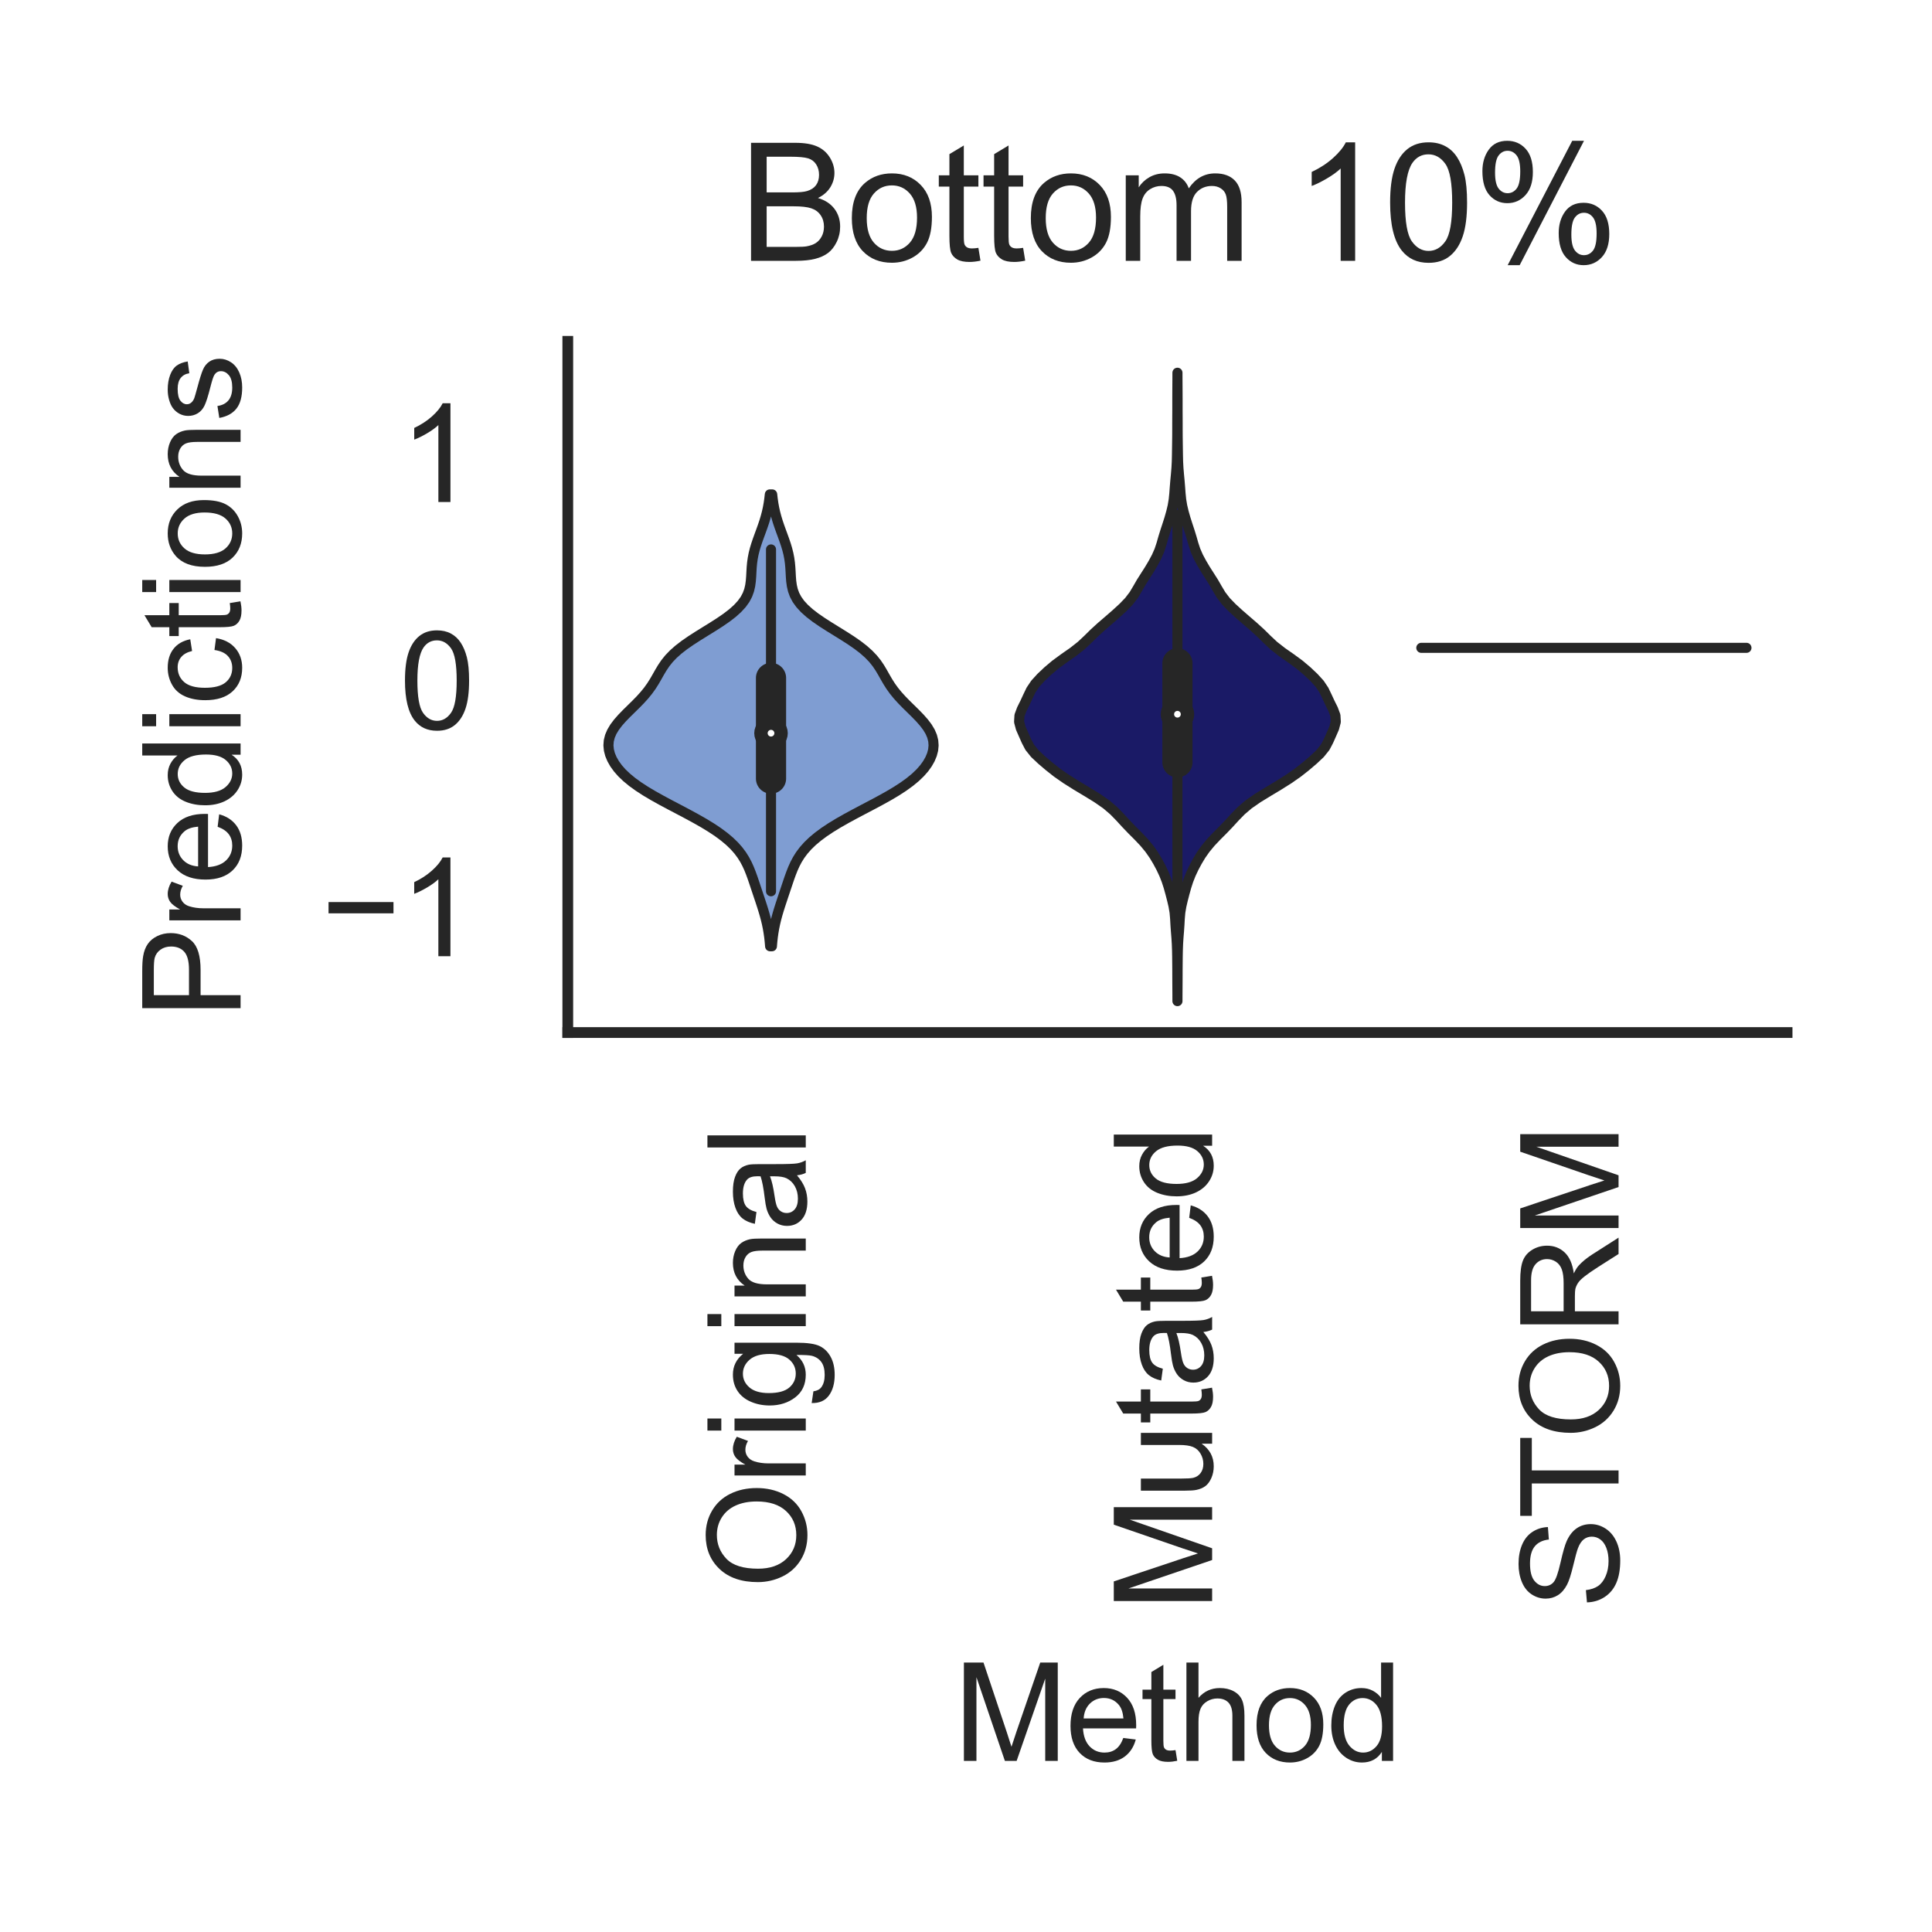 <?xml version="1.0" encoding="utf-8" standalone="no"?>
<!DOCTYPE svg PUBLIC "-//W3C//DTD SVG 1.1//EN"
  "http://www.w3.org/Graphics/SVG/1.1/DTD/svg11.dtd">
<svg height="144pt" version="1.1" viewBox="0 0 144 144" width="144pt" xmlns="http://www.w3.org/2000/svg" xmlns:xlink="http://www.w3.org/1999/xlink">
 <defs>
  <style type="text/css">*{stroke-linecap:butt;stroke-linejoin:round;}</style>
 </defs>
 <g id="figure_1">
  <g id="patch_1">
   <path d="M 0 144 
L 144 144 
L 144 0 
L 0 0 
z
" style="fill:#ffffff;"/>
  </g>
  <g id="axes_1">
   <g id="patch_2">
    <path d="M 42.32 76.96 
L 133.2 76.96 
L 133.2 25.44 
L 42.32 25.44 
z
" style="fill:#ffffff;"/>
   </g>
   <g id="matplotlib.axis_1">
    <g id="xtick_1">
     <g id="text_1">
      <!-- Original -->
      <g style="fill:#262626;" transform="translate(60.057 118.416)rotate(-90)scale(0.1 -0.1)">
       <defs>
        <path d="M 309 2231 
Q 309 3372 921 4017 
Q 1534 4663 2503 4663 
Q 3138 4663 3647 4359 
Q 4156 4056 4423 3514 
Q 4691 2972 4691 2284 
Q 4691 1588 4409 1038 
Q 4128 488 3612 205 
Q 3097 -78 2500 -78 
Q 1853 -78 1343 234 
Q 834 547 571 1087 
Q 309 1628 309 2231 
z
M 934 2222 
Q 934 1394 1379 917 
Q 1825 441 2497 441 
Q 3181 441 3623 922 
Q 4066 1403 4066 2288 
Q 4066 2847 3877 3264 
Q 3688 3681 3323 3911 
Q 2959 4141 2506 4141 
Q 1863 4141 1398 3698 
Q 934 3256 934 2222 
z
" id="ArialMT-4f" transform="scale(0.016)"/>
        <path d="M 416 0 
L 416 3319 
L 922 3319 
L 922 2816 
Q 1116 3169 1280 3281 
Q 1444 3394 1641 3394 
Q 1925 3394 2219 3213 
L 2025 2691 
Q 1819 2813 1613 2813 
Q 1428 2813 1281 2702 
Q 1134 2591 1072 2394 
Q 978 2094 978 1738 
L 978 0 
L 416 0 
z
" id="ArialMT-72" transform="scale(0.016)"/>
        <path d="M 425 3934 
L 425 4581 
L 988 4581 
L 988 3934 
L 425 3934 
z
M 425 0 
L 425 3319 
L 988 3319 
L 988 0 
L 425 0 
z
" id="ArialMT-69" transform="scale(0.016)"/>
        <path d="M 319 -275 
L 866 -356 
Q 900 -609 1056 -725 
Q 1266 -881 1628 -881 
Q 2019 -881 2231 -725 
Q 2444 -569 2519 -288 
Q 2563 -116 2559 434 
Q 2191 0 1641 0 
Q 956 0 581 494 
Q 206 988 206 1678 
Q 206 2153 378 2554 
Q 550 2956 876 3175 
Q 1203 3394 1644 3394 
Q 2231 3394 2613 2919 
L 2613 3319 
L 3131 3319 
L 3131 450 
Q 3131 -325 2973 -648 
Q 2816 -972 2473 -1159 
Q 2131 -1347 1631 -1347 
Q 1038 -1347 672 -1080 
Q 306 -813 319 -275 
z
M 784 1719 
Q 784 1066 1043 766 
Q 1303 466 1694 466 
Q 2081 466 2343 764 
Q 2606 1063 2606 1700 
Q 2606 2309 2336 2618 
Q 2066 2928 1684 2928 
Q 1309 2928 1046 2623 
Q 784 2319 784 1719 
z
" id="ArialMT-67" transform="scale(0.016)"/>
        <path d="M 422 0 
L 422 3319 
L 928 3319 
L 928 2847 
Q 1294 3394 1984 3394 
Q 2284 3394 2536 3286 
Q 2788 3178 2913 3003 
Q 3038 2828 3088 2588 
Q 3119 2431 3119 2041 
L 3119 0 
L 2556 0 
L 2556 2019 
Q 2556 2363 2490 2533 
Q 2425 2703 2258 2804 
Q 2091 2906 1866 2906 
Q 1506 2906 1245 2678 
Q 984 2450 984 1813 
L 984 0 
L 422 0 
z
" id="ArialMT-6e" transform="scale(0.016)"/>
        <path d="M 2588 409 
Q 2275 144 1986 34 
Q 1697 -75 1366 -75 
Q 819 -75 525 192 
Q 231 459 231 875 
Q 231 1119 342 1320 
Q 453 1522 633 1644 
Q 813 1766 1038 1828 
Q 1203 1872 1538 1913 
Q 2219 1994 2541 2106 
Q 2544 2222 2544 2253 
Q 2544 2597 2384 2738 
Q 2169 2928 1744 2928 
Q 1347 2928 1158 2789 
Q 969 2650 878 2297 
L 328 2372 
Q 403 2725 575 2942 
Q 747 3159 1072 3276 
Q 1397 3394 1825 3394 
Q 2250 3394 2515 3294 
Q 2781 3194 2906 3042 
Q 3031 2891 3081 2659 
Q 3109 2516 3109 2141 
L 3109 1391 
Q 3109 606 3145 398 
Q 3181 191 3288 0 
L 2700 0 
Q 2613 175 2588 409 
z
M 2541 1666 
Q 2234 1541 1622 1453 
Q 1275 1403 1131 1340 
Q 988 1278 909 1158 
Q 831 1038 831 891 
Q 831 666 1001 516 
Q 1172 366 1500 366 
Q 1825 366 2078 508 
Q 2331 650 2450 897 
Q 2541 1088 2541 1459 
L 2541 1666 
z
" id="ArialMT-61" transform="scale(0.016)"/>
        <path d="M 409 0 
L 409 4581 
L 972 4581 
L 972 0 
L 409 0 
z
" id="ArialMT-6c" transform="scale(0.016)"/>
       </defs>
       <use xlink:href="#ArialMT-4f"/>
       <use x="77.783" xlink:href="#ArialMT-72"/>
       <use x="111.084" xlink:href="#ArialMT-69"/>
       <use x="133.301" xlink:href="#ArialMT-67"/>
       <use x="188.916" xlink:href="#ArialMT-69"/>
       <use x="211.133" xlink:href="#ArialMT-6e"/>
       <use x="266.748" xlink:href="#ArialMT-61"/>
       <use x="322.363" xlink:href="#ArialMT-6c"/>
      </g>
     </g>
    </g>
    <g id="xtick_2">
     <g id="text_2">
      <!-- Mutated -->
      <g style="fill:#262626;" transform="translate(90.345 120.09)rotate(-90)scale(0.1 -0.1)">
       <defs>
        <path d="M 475 0 
L 475 4581 
L 1388 4581 
L 2472 1338 
Q 2622 884 2691 659 
Q 2769 909 2934 1394 
L 4031 4581 
L 4847 4581 
L 4847 0 
L 4263 0 
L 4263 3834 
L 2931 0 
L 2384 0 
L 1059 3900 
L 1059 0 
L 475 0 
z
" id="ArialMT-4d" transform="scale(0.016)"/>
        <path d="M 2597 0 
L 2597 488 
Q 2209 -75 1544 -75 
Q 1250 -75 995 37 
Q 741 150 617 320 
Q 494 491 444 738 
Q 409 903 409 1263 
L 409 3319 
L 972 3319 
L 972 1478 
Q 972 1038 1006 884 
Q 1059 663 1231 536 
Q 1403 409 1656 409 
Q 1909 409 2131 539 
Q 2353 669 2445 892 
Q 2538 1116 2538 1541 
L 2538 3319 
L 3100 3319 
L 3100 0 
L 2597 0 
z
" id="ArialMT-75" transform="scale(0.016)"/>
        <path d="M 1650 503 
L 1731 6 
Q 1494 -44 1306 -44 
Q 1000 -44 831 53 
Q 663 150 594 308 
Q 525 466 525 972 
L 525 2881 
L 113 2881 
L 113 3319 
L 525 3319 
L 525 4141 
L 1084 4478 
L 1084 3319 
L 1650 3319 
L 1650 2881 
L 1084 2881 
L 1084 941 
Q 1084 700 1114 631 
Q 1144 563 1211 522 
Q 1278 481 1403 481 
Q 1497 481 1650 503 
z
" id="ArialMT-74" transform="scale(0.016)"/>
        <path d="M 2694 1069 
L 3275 997 
Q 3138 488 2766 206 
Q 2394 -75 1816 -75 
Q 1088 -75 661 373 
Q 234 822 234 1631 
Q 234 2469 665 2931 
Q 1097 3394 1784 3394 
Q 2450 3394 2872 2941 
Q 3294 2488 3294 1666 
Q 3294 1616 3291 1516 
L 816 1516 
Q 847 969 1125 678 
Q 1403 388 1819 388 
Q 2128 388 2347 550 
Q 2566 713 2694 1069 
z
M 847 1978 
L 2700 1978 
Q 2663 2397 2488 2606 
Q 2219 2931 1791 2931 
Q 1403 2931 1139 2672 
Q 875 2413 847 1978 
z
" id="ArialMT-65" transform="scale(0.016)"/>
        <path d="M 2575 0 
L 2575 419 
Q 2259 -75 1647 -75 
Q 1250 -75 917 144 
Q 584 363 401 755 
Q 219 1147 219 1656 
Q 219 2153 384 2558 
Q 550 2963 881 3178 
Q 1213 3394 1622 3394 
Q 1922 3394 2156 3267 
Q 2391 3141 2538 2938 
L 2538 4581 
L 3097 4581 
L 3097 0 
L 2575 0 
z
M 797 1656 
Q 797 1019 1065 703 
Q 1334 388 1700 388 
Q 2069 388 2326 689 
Q 2584 991 2584 1609 
Q 2584 2291 2321 2609 
Q 2059 2928 1675 2928 
Q 1300 2928 1048 2622 
Q 797 2316 797 1656 
z
" id="ArialMT-64" transform="scale(0.016)"/>
       </defs>
       <use xlink:href="#ArialMT-4d"/>
       <use x="83.301" xlink:href="#ArialMT-75"/>
       <use x="138.916" xlink:href="#ArialMT-74"/>
       <use x="166.699" xlink:href="#ArialMT-61"/>
       <use x="222.314" xlink:href="#ArialMT-74"/>
       <use x="250.098" xlink:href="#ArialMT-65"/>
       <use x="305.713" xlink:href="#ArialMT-64"/>
      </g>
     </g>
    </g>
    <g id="xtick_3">
     <g id="text_3">
      <!-- STORM -->
      <g style="fill:#262626;" transform="translate(120.638 119.893)rotate(-90)scale(0.1 -0.1)">
       <defs>
        <path d="M 288 1472 
L 859 1522 
Q 900 1178 1048 958 
Q 1197 738 1509 602 
Q 1822 466 2213 466 
Q 2559 466 2825 569 
Q 3091 672 3220 851 
Q 3350 1031 3350 1244 
Q 3350 1459 3225 1620 
Q 3100 1781 2813 1891 
Q 2628 1963 1997 2114 
Q 1366 2266 1113 2400 
Q 784 2572 623 2826 
Q 463 3081 463 3397 
Q 463 3744 659 4045 
Q 856 4347 1234 4503 
Q 1613 4659 2075 4659 
Q 2584 4659 2973 4495 
Q 3363 4331 3572 4012 
Q 3781 3694 3797 3291 
L 3216 3247 
Q 3169 3681 2898 3903 
Q 2628 4125 2100 4125 
Q 1550 4125 1298 3923 
Q 1047 3722 1047 3438 
Q 1047 3191 1225 3031 
Q 1400 2872 2139 2705 
Q 2878 2538 3153 2413 
Q 3553 2228 3743 1945 
Q 3934 1663 3934 1294 
Q 3934 928 3725 604 
Q 3516 281 3123 101 
Q 2731 -78 2241 -78 
Q 1619 -78 1198 103 
Q 778 284 539 648 
Q 300 1013 288 1472 
z
" id="ArialMT-53" transform="scale(0.016)"/>
        <path d="M 1659 0 
L 1659 4041 
L 150 4041 
L 150 4581 
L 3781 4581 
L 3781 4041 
L 2266 4041 
L 2266 0 
L 1659 0 
z
" id="ArialMT-54" transform="scale(0.016)"/>
        <path d="M 503 0 
L 503 4581 
L 2534 4581 
Q 3147 4581 3465 4457 
Q 3784 4334 3975 4021 
Q 4166 3709 4166 3331 
Q 4166 2844 3850 2509 
Q 3534 2175 2875 2084 
Q 3116 1969 3241 1856 
Q 3506 1613 3744 1247 
L 4541 0 
L 3778 0 
L 3172 953 
Q 2906 1366 2734 1584 
Q 2563 1803 2427 1890 
Q 2291 1978 2150 2013 
Q 2047 2034 1813 2034 
L 1109 2034 
L 1109 0 
L 503 0 
z
M 1109 2559 
L 2413 2559 
Q 2828 2559 3062 2645 
Q 3297 2731 3419 2920 
Q 3541 3109 3541 3331 
Q 3541 3656 3305 3865 
Q 3069 4075 2559 4075 
L 1109 4075 
L 1109 2559 
z
" id="ArialMT-52" transform="scale(0.016)"/>
       </defs>
       <use xlink:href="#ArialMT-53"/>
       <use x="66.699" xlink:href="#ArialMT-54"/>
       <use x="126.033" xlink:href="#ArialMT-4f"/>
       <use x="203.816" xlink:href="#ArialMT-52"/>
       <use x="276.033" xlink:href="#ArialMT-4d"/>
      </g>
     </g>
    </g>
    <g id="text_4">
     <!-- Method -->
     <g style="fill:#262626;" transform="translate(71.084 131.248)scale(0.1 -0.1)">
      <defs>
       <path d="M 422 0 
L 422 4581 
L 984 4581 
L 984 2938 
Q 1378 3394 1978 3394 
Q 2347 3394 2619 3248 
Q 2891 3103 3008 2847 
Q 3125 2591 3125 2103 
L 3125 0 
L 2563 0 
L 2563 2103 
Q 2563 2525 2380 2717 
Q 2197 2909 1863 2909 
Q 1613 2909 1392 2779 
Q 1172 2650 1078 2428 
Q 984 2206 984 1816 
L 984 0 
L 422 0 
z
" id="ArialMT-68" transform="scale(0.016)"/>
       <path d="M 213 1659 
Q 213 2581 725 3025 
Q 1153 3394 1769 3394 
Q 2453 3394 2887 2945 
Q 3322 2497 3322 1706 
Q 3322 1066 3130 698 
Q 2938 331 2570 128 
Q 2203 -75 1769 -75 
Q 1072 -75 642 372 
Q 213 819 213 1659 
z
M 791 1659 
Q 791 1022 1069 705 
Q 1347 388 1769 388 
Q 2188 388 2466 706 
Q 2744 1025 2744 1678 
Q 2744 2294 2464 2611 
Q 2184 2928 1769 2928 
Q 1347 2928 1069 2612 
Q 791 2297 791 1659 
z
" id="ArialMT-6f" transform="scale(0.016)"/>
      </defs>
      <use xlink:href="#ArialMT-4d"/>
      <use x="83.301" xlink:href="#ArialMT-65"/>
      <use x="138.916" xlink:href="#ArialMT-74"/>
      <use x="166.699" xlink:href="#ArialMT-68"/>
      <use x="222.314" xlink:href="#ArialMT-6f"/>
      <use x="277.93" xlink:href="#ArialMT-64"/>
     </g>
    </g>
   </g>
   <g id="matplotlib.axis_2">
    <g id="ytick_1">
     <g id="text_5">
      <!-- −1 -->
      <g style="fill:#262626;" transform="translate(23.918 71.27)scale(0.1 -0.1)">
       <defs>
        <path d="M 3381 1997 
L 356 1997 
L 356 2522 
L 3381 2522 
L 3381 1997 
z
" id="ArialMT-2212" transform="scale(0.016)"/>
        <path d="M 2384 0 
L 1822 0 
L 1822 3584 
Q 1619 3391 1289 3197 
Q 959 3003 697 2906 
L 697 3450 
Q 1169 3672 1522 3987 
Q 1875 4303 2022 4600 
L 2384 4600 
L 2384 0 
z
" id="ArialMT-31" transform="scale(0.016)"/>
       </defs>
       <use xlink:href="#ArialMT-2212"/>
       <use x="58.398" xlink:href="#ArialMT-31"/>
      </g>
     </g>
    </g>
    <g id="ytick_2">
     <g id="text_6">
      <!-- 0 -->
      <g style="fill:#262626;" transform="translate(29.759 54.343)scale(0.1 -0.1)">
       <defs>
        <path d="M 266 2259 
Q 266 3072 433 3567 
Q 600 4063 929 4331 
Q 1259 4600 1759 4600 
Q 2128 4600 2406 4451 
Q 2684 4303 2865 4023 
Q 3047 3744 3150 3342 
Q 3253 2941 3253 2259 
Q 3253 1453 3087 958 
Q 2922 463 2592 192 
Q 2263 -78 1759 -78 
Q 1097 -78 719 397 
Q 266 969 266 2259 
z
M 844 2259 
Q 844 1131 1108 757 
Q 1372 384 1759 384 
Q 2147 384 2411 759 
Q 2675 1134 2675 2259 
Q 2675 3391 2411 3762 
Q 2147 4134 1753 4134 
Q 1366 4134 1134 3806 
Q 844 3388 844 2259 
z
" id="ArialMT-30" transform="scale(0.016)"/>
       </defs>
       <use xlink:href="#ArialMT-30"/>
      </g>
     </g>
    </g>
    <g id="ytick_3">
     <g id="text_7">
      <!-- 1 -->
      <g style="fill:#262626;" transform="translate(29.759 37.417)scale(0.1 -0.1)">
       <use xlink:href="#ArialMT-31"/>
      </g>
     </g>
    </g>
    <g id="text_8">
     <!-- Predictions -->
     <g style="fill:#262626;" transform="translate(17.931 75.933)rotate(-90)scale(0.1 -0.1)">
      <defs>
       <path d="M 494 0 
L 494 4581 
L 2222 4581 
Q 2678 4581 2919 4538 
Q 3256 4481 3484 4323 
Q 3713 4166 3852 3881 
Q 3991 3597 3991 3256 
Q 3991 2672 3619 2267 
Q 3247 1863 2275 1863 
L 1100 1863 
L 1100 0 
L 494 0 
z
M 1100 2403 
L 2284 2403 
Q 2872 2403 3119 2622 
Q 3366 2841 3366 3238 
Q 3366 3525 3220 3729 
Q 3075 3934 2838 4000 
Q 2684 4041 2272 4041 
L 1100 4041 
L 1100 2403 
z
" id="ArialMT-50" transform="scale(0.016)"/>
       <path d="M 2588 1216 
L 3141 1144 
Q 3050 572 2676 248 
Q 2303 -75 1759 -75 
Q 1078 -75 664 370 
Q 250 816 250 1647 
Q 250 2184 428 2587 
Q 606 2991 970 3192 
Q 1334 3394 1763 3394 
Q 2303 3394 2647 3120 
Q 2991 2847 3088 2344 
L 2541 2259 
Q 2463 2594 2264 2762 
Q 2066 2931 1784 2931 
Q 1359 2931 1093 2626 
Q 828 2322 828 1663 
Q 828 994 1084 691 
Q 1341 388 1753 388 
Q 2084 388 2306 591 
Q 2528 794 2588 1216 
z
" id="ArialMT-63" transform="scale(0.016)"/>
       <path d="M 197 991 
L 753 1078 
Q 800 744 1014 566 
Q 1228 388 1613 388 
Q 2000 388 2187 545 
Q 2375 703 2375 916 
Q 2375 1106 2209 1216 
Q 2094 1291 1634 1406 
Q 1016 1563 777 1677 
Q 538 1791 414 1992 
Q 291 2194 291 2438 
Q 291 2659 392 2848 
Q 494 3038 669 3163 
Q 800 3259 1026 3326 
Q 1253 3394 1513 3394 
Q 1903 3394 2198 3281 
Q 2494 3169 2634 2976 
Q 2775 2784 2828 2463 
L 2278 2388 
Q 2241 2644 2061 2787 
Q 1881 2931 1553 2931 
Q 1166 2931 1000 2803 
Q 834 2675 834 2503 
Q 834 2394 903 2306 
Q 972 2216 1119 2156 
Q 1203 2125 1616 2013 
Q 2213 1853 2448 1751 
Q 2684 1650 2818 1456 
Q 2953 1263 2953 975 
Q 2953 694 2789 445 
Q 2625 197 2315 61 
Q 2006 -75 1616 -75 
Q 969 -75 630 194 
Q 291 463 197 991 
z
" id="ArialMT-73" transform="scale(0.016)"/>
      </defs>
      <use xlink:href="#ArialMT-50"/>
      <use x="66.699" xlink:href="#ArialMT-72"/>
      <use x="100" xlink:href="#ArialMT-65"/>
      <use x="155.615" xlink:href="#ArialMT-64"/>
      <use x="211.23" xlink:href="#ArialMT-69"/>
      <use x="233.447" xlink:href="#ArialMT-63"/>
      <use x="283.447" xlink:href="#ArialMT-74"/>
      <use x="311.23" xlink:href="#ArialMT-69"/>
      <use x="333.447" xlink:href="#ArialMT-6f"/>
      <use x="389.062" xlink:href="#ArialMT-6e"/>
      <use x="444.678" xlink:href="#ArialMT-73"/>
     </g>
    </g>
   </g>
   <g id="PolyCollection_1">
    <defs>
     <path d="M 57.534 -73.47 
L 57.4 -73.47 
L 57.371 -73.81 
L 57.334 -74.15 
L 57.286 -74.49 
L 57.228 -74.83 
L 57.158 -75.171 
L 57.076 -75.511 
L 56.984 -75.851 
L 56.883 -76.191 
L 56.776 -76.531 
L 56.664 -76.872 
L 56.55 -77.212 
L 56.436 -77.552 
L 56.322 -77.892 
L 56.209 -78.232 
L 56.093 -78.573 
L 55.97 -78.913 
L 55.835 -79.253 
L 55.681 -79.593 
L 55.501 -79.933 
L 55.287 -80.274 
L 55.033 -80.614 
L 54.733 -80.954 
L 54.381 -81.294 
L 53.976 -81.634 
L 53.517 -81.975 
L 53.006 -82.315 
L 52.448 -82.655 
L 51.85 -82.995 
L 51.223 -83.335 
L 50.579 -83.676 
L 49.931 -84.016 
L 49.296 -84.356 
L 48.686 -84.696 
L 48.114 -85.036 
L 47.59 -85.377 
L 47.119 -85.717 
L 46.707 -86.057 
L 46.351 -86.397 
L 46.052 -86.737 
L 45.806 -87.078 
L 45.613 -87.418 
L 45.471 -87.758 
L 45.383 -88.098 
L 45.349 -88.438 
L 45.374 -88.779 
L 45.459 -89.119 
L 45.605 -89.459 
L 45.809 -89.799 
L 46.066 -90.139 
L 46.366 -90.48 
L 46.696 -90.82 
L 47.042 -91.16 
L 47.388 -91.5 
L 47.721 -91.84 
L 48.029 -92.181 
L 48.306 -92.521 
L 48.55 -92.861 
L 48.766 -93.201 
L 48.963 -93.541 
L 49.155 -93.882 
L 49.358 -94.222 
L 49.587 -94.562 
L 49.859 -94.902 
L 50.184 -95.242 
L 50.568 -95.583 
L 51.008 -95.923 
L 51.5 -96.263 
L 52.028 -96.603 
L 52.577 -96.944 
L 53.127 -97.284 
L 53.658 -97.624 
L 54.152 -97.964 
L 54.594 -98.304 
L 54.974 -98.645 
L 55.286 -98.985 
L 55.531 -99.325 
L 55.711 -99.665 
L 55.835 -100.005 
L 55.915 -100.346 
L 55.961 -100.686 
L 55.988 -101.026 
L 56.006 -101.366 
L 56.026 -101.706 
L 56.057 -102.047 
L 56.105 -102.387 
L 56.171 -102.727 
L 56.257 -103.067 
L 56.36 -103.407 
L 56.475 -103.748 
L 56.598 -104.088 
L 56.723 -104.428 
L 56.845 -104.768 
L 56.96 -105.108 
L 57.063 -105.449 
L 57.153 -105.789 
L 57.229 -106.129 
L 57.291 -106.469 
L 57.34 -106.809 
L 57.378 -107.15 
L 57.555 -107.15 
L 57.555 -107.15 
L 57.593 -106.809 
L 57.642 -106.469 
L 57.704 -106.129 
L 57.78 -105.789 
L 57.87 -105.449 
L 57.973 -105.108 
L 58.088 -104.768 
L 58.21 -104.428 
L 58.335 -104.088 
L 58.458 -103.748 
L 58.574 -103.407 
L 58.676 -103.067 
L 58.762 -102.727 
L 58.828 -102.387 
L 58.876 -102.047 
L 58.907 -101.706 
L 58.928 -101.366 
L 58.946 -101.026 
L 58.972 -100.686 
L 59.019 -100.346 
L 59.098 -100.005 
L 59.222 -99.665 
L 59.403 -99.325 
L 59.647 -98.985 
L 59.959 -98.645 
L 60.339 -98.304 
L 60.781 -97.964 
L 61.275 -97.624 
L 61.806 -97.284 
L 62.356 -96.944 
L 62.905 -96.603 
L 63.434 -96.263 
L 63.925 -95.923 
L 64.366 -95.583 
L 64.749 -95.242 
L 65.074 -94.902 
L 65.346 -94.562 
L 65.576 -94.222 
L 65.778 -93.882 
L 65.97 -93.541 
L 66.167 -93.201 
L 66.383 -92.861 
L 66.627 -92.521 
L 66.904 -92.181 
L 67.213 -91.84 
L 67.545 -91.5 
L 67.892 -91.16 
L 68.237 -90.82 
L 68.567 -90.48 
L 68.867 -90.139 
L 69.124 -89.799 
L 69.328 -89.459 
L 69.474 -89.119 
L 69.559 -88.779 
L 69.584 -88.438 
L 69.551 -88.098 
L 69.462 -87.758 
L 69.32 -87.418 
L 69.127 -87.078 
L 68.882 -86.737 
L 68.582 -86.397 
L 68.227 -86.057 
L 67.814 -85.717 
L 67.344 -85.377 
L 66.82 -85.036 
L 66.248 -84.696 
L 65.638 -84.356 
L 65.002 -84.016 
L 64.355 -83.676 
L 63.71 -83.335 
L 63.083 -82.995 
L 62.485 -82.655 
L 61.927 -82.315 
L 61.416 -81.975 
L 60.957 -81.634 
L 60.552 -81.294 
L 60.201 -80.954 
L 59.9 -80.614 
L 59.646 -80.274 
L 59.432 -79.933 
L 59.252 -79.593 
L 59.099 -79.253 
L 58.964 -78.913 
L 58.841 -78.573 
L 58.725 -78.232 
L 58.611 -77.892 
L 58.497 -77.552 
L 58.383 -77.212 
L 58.27 -76.872 
L 58.158 -76.531 
L 58.05 -76.191 
L 57.949 -75.851 
L 57.857 -75.511 
L 57.776 -75.171 
L 57.705 -74.83 
L 57.647 -74.49 
L 57.599 -74.15 
L 57.562 -73.81 
L 57.534 -73.47 
z
" id="m84bd62088f" style="stroke:#262626;stroke-width:0.75;"/>
    </defs>
    <g clip-path="url(#p019c1c1a41)">
     <use style="fill:#7f9dd2;stroke:#262626;stroke-width:0.75;" x="0" xlink:href="#m84bd62088f" y="144"/>
    </g>
   </g>
   <g id="PolyCollection_2">
    <defs>
     <path d="M 87.761 -69.382 
L 87.759 -69.382 
L 87.758 -69.855 
L 87.755 -70.328 
L 87.752 -70.801 
L 87.75 -71.274 
L 87.749 -71.747 
L 87.745 -72.22 
L 87.74 -72.693 
L 87.731 -73.167 
L 87.714 -73.64 
L 87.684 -74.113 
L 87.646 -74.586 
L 87.613 -75.059 
L 87.587 -75.532 
L 87.546 -76.005 
L 87.466 -76.478 
L 87.355 -76.951 
L 87.232 -77.424 
L 87.101 -77.898 
L 86.948 -78.371 
L 86.762 -78.844 
L 86.54 -79.317 
L 86.287 -79.79 
L 86.003 -80.263 
L 85.671 -80.736 
L 85.279 -81.209 
L 84.831 -81.682 
L 84.358 -82.155 
L 83.905 -82.628 
L 83.471 -83.102 
L 83.009 -83.575 
L 82.455 -84.048 
L 81.774 -84.521 
L 81.003 -84.994 
L 80.215 -85.467 
L 79.464 -85.94 
L 78.786 -86.413 
L 78.187 -86.886 
L 77.631 -87.359 
L 77.127 -87.833 
L 76.748 -88.306 
L 76.5 -88.779 
L 76.29 -89.252 
L 76.083 -89.725 
L 75.957 -90.198 
L 75.985 -90.671 
L 76.161 -91.144 
L 76.397 -91.617 
L 76.616 -92.09 
L 76.843 -92.563 
L 77.161 -93.037 
L 77.592 -93.51 
L 78.093 -93.983 
L 78.652 -94.456 
L 79.296 -94.929 
L 79.974 -95.402 
L 80.577 -95.875 
L 81.082 -96.348 
L 81.562 -96.821 
L 82.081 -97.294 
L 82.631 -97.767 
L 83.176 -98.241 
L 83.692 -98.714 
L 84.149 -99.187 
L 84.51 -99.66 
L 84.793 -100.133 
L 85.065 -100.606 
L 85.366 -101.079 
L 85.668 -101.552 
L 85.949 -102.025 
L 86.203 -102.498 
L 86.411 -102.972 
L 86.568 -103.445 
L 86.702 -103.918 
L 86.848 -104.391 
L 87.004 -104.864 
L 87.155 -105.337 
L 87.29 -105.81 
L 87.403 -106.283 
L 87.482 -106.756 
L 87.529 -107.229 
L 87.564 -107.702 
L 87.603 -108.176 
L 87.648 -108.649 
L 87.687 -109.122 
L 87.712 -109.595 
L 87.723 -110.068 
L 87.73 -110.541 
L 87.737 -111.014 
L 87.743 -111.487 
L 87.745 -111.96 
L 87.745 -112.433 
L 87.747 -112.907 
L 87.75 -113.38 
L 87.75 -113.853 
L 87.75 -114.326 
L 87.752 -114.799 
L 87.755 -115.272 
L 87.758 -115.745 
L 87.759 -116.218 
L 87.761 -116.218 
L 87.761 -116.218 
L 87.762 -115.745 
L 87.765 -115.272 
L 87.768 -114.799 
L 87.77 -114.326 
L 87.77 -113.853 
L 87.77 -113.38 
L 87.773 -112.907 
L 87.775 -112.433 
L 87.775 -111.96 
L 87.777 -111.487 
L 87.783 -111.014 
L 87.79 -110.541 
L 87.797 -110.068 
L 87.808 -109.595 
L 87.833 -109.122 
L 87.872 -108.649 
L 87.917 -108.176 
L 87.956 -107.702 
L 87.991 -107.229 
L 88.038 -106.756 
L 88.117 -106.283 
L 88.23 -105.81 
L 88.365 -105.337 
L 88.516 -104.864 
L 88.672 -104.391 
L 88.818 -103.918 
L 88.952 -103.445 
L 89.109 -102.972 
L 89.317 -102.498 
L 89.571 -102.025 
L 89.852 -101.552 
L 90.154 -101.079 
L 90.455 -100.606 
L 90.727 -100.133 
L 91.01 -99.66 
L 91.371 -99.187 
L 91.828 -98.714 
L 92.344 -98.241 
L 92.889 -97.767 
L 93.439 -97.294 
L 93.958 -96.821 
L 94.438 -96.348 
L 94.943 -95.875 
L 95.546 -95.402 
L 96.224 -94.929 
L 96.868 -94.456 
L 97.427 -93.983 
L 97.928 -93.51 
L 98.359 -93.037 
L 98.677 -92.563 
L 98.904 -92.09 
L 99.123 -91.617 
L 99.359 -91.144 
L 99.535 -90.671 
L 99.563 -90.198 
L 99.437 -89.725 
L 99.23 -89.252 
L 99.02 -88.779 
L 98.772 -88.306 
L 98.393 -87.833 
L 97.889 -87.359 
L 97.333 -86.886 
L 96.734 -86.413 
L 96.056 -85.94 
L 95.305 -85.467 
L 94.517 -84.994 
L 93.746 -84.521 
L 93.065 -84.048 
L 92.511 -83.575 
L 92.049 -83.102 
L 91.615 -82.628 
L 91.162 -82.155 
L 90.689 -81.682 
L 90.241 -81.209 
L 89.849 -80.736 
L 89.517 -80.263 
L 89.233 -79.79 
L 88.98 -79.317 
L 88.758 -78.844 
L 88.572 -78.371 
L 88.419 -77.898 
L 88.288 -77.424 
L 88.165 -76.951 
L 88.054 -76.478 
L 87.974 -76.005 
L 87.933 -75.532 
L 87.907 -75.059 
L 87.874 -74.586 
L 87.836 -74.113 
L 87.806 -73.64 
L 87.789 -73.167 
L 87.78 -72.693 
L 87.775 -72.22 
L 87.771 -71.747 
L 87.77 -71.274 
L 87.768 -70.801 
L 87.765 -70.328 
L 87.762 -69.855 
L 87.761 -69.382 
z
" id="ma6617f0b29" style="stroke:#262626;stroke-width:0.75;"/>
    </defs>
    <g clip-path="url(#p019c1c1a41)">
     <use style="fill:#1a1a66;stroke:#262626;stroke-width:0.75;" x="0" xlink:href="#ma6617f0b29" y="144"/>
    </g>
   </g>
   <g id="line2d_1">
    <path clip-path="url(#p019c1c1a41)" d="M 57.467 66.43 
L 57.467 40.951 
" style="fill:none;stroke:#262626;stroke-linecap:round;stroke-width:0.75;"/>
   </g>
   <g id="line2d_2">
    <path clip-path="url(#p019c1c1a41)" d="M 57.467 58.031 
L 57.467 50.53 
" style="fill:none;stroke:#262626;stroke-linecap:round;stroke-width:2.25;"/>
   </g>
   <g id="line2d_3">
    <path clip-path="url(#p019c1c1a41)" d="M 87.76 67.86 
L 87.76 38.376 
" style="fill:none;stroke:#262626;stroke-linecap:round;stroke-width:0.75;"/>
   </g>
   <g id="line2d_4">
    <path clip-path="url(#p019c1c1a41)" d="M 87.76 56.819 
L 87.76 49.439 
" style="fill:none;stroke:#262626;stroke-linecap:round;stroke-width:2.25;"/>
   </g>
   <g id="line2d_5">
    <path clip-path="url(#p019c1c1a41)" d="M 105.936 48.286 
L 130.171 48.286 
" style="fill:none;stroke:#262626;stroke-linecap:round;stroke-width:0.75;"/>
   </g>
   <g id="patch_3">
    <path d="M 42.32 76.96 
L 42.32 25.44 
" style="fill:none;stroke:#262626;stroke-linecap:square;stroke-linejoin:miter;stroke-width:0.8;"/>
   </g>
   <g id="patch_4">
    <path d="M 42.32 76.96 
L 133.2 76.96 
" style="fill:none;stroke:#262626;stroke-linecap:square;stroke-linejoin:miter;stroke-width:0.8;"/>
   </g>
   <g id="PathCollection_1">
    <defs>
     <path d="M 0 0.75 
C 0.199 0.75 0.39 0.671 0.53 0.53 
C 0.671 0.39 0.75 0.199 0.75 0 
C 0.75 -0.199 0.671 -0.39 0.53 -0.53 
C 0.39 -0.671 0.199 -0.75 0 -0.75 
C -0.199 -0.75 -0.39 -0.671 -0.53 -0.53 
C -0.671 -0.39 -0.75 -0.199 -0.75 0 
C -0.75 0.199 -0.671 0.39 -0.53 0.53 
C -0.39 0.671 -0.199 0.75 0 0.75 
z
" id="me56344a345" style="stroke:#262626;"/>
    </defs>
    <g clip-path="url(#p019c1c1a41)">
     <use style="fill:#ffffff;stroke:#262626;" x="57.467" xlink:href="#me56344a345" y="54.648"/>
    </g>
   </g>
   <g id="PathCollection_2">
    <g clip-path="url(#p019c1c1a41)">
     <use style="fill:#ffffff;stroke:#262626;" x="87.76" xlink:href="#me56344a345" y="53.235"/>
    </g>
   </g>
   <g id="text_9">
    <!-- Bottom 10% -->
    <g style="fill:#262626;" transform="translate(55.078 19.44)scale(0.12 -0.12)">
     <defs>
      <path d="M 469 0 
L 469 4581 
L 2188 4581 
Q 2713 4581 3030 4442 
Q 3347 4303 3526 4014 
Q 3706 3725 3706 3409 
Q 3706 3116 3547 2856 
Q 3388 2597 3066 2438 
Q 3481 2316 3704 2022 
Q 3928 1728 3928 1328 
Q 3928 1006 3792 729 
Q 3656 453 3456 303 
Q 3256 153 2954 76 
Q 2653 0 2216 0 
L 469 0 
z
M 1075 2656 
L 2066 2656 
Q 2469 2656 2644 2709 
Q 2875 2778 2992 2937 
Q 3109 3097 3109 3338 
Q 3109 3566 3000 3739 
Q 2891 3913 2687 3977 
Q 2484 4041 1991 4041 
L 1075 4041 
L 1075 2656 
z
M 1075 541 
L 2216 541 
Q 2509 541 2628 563 
Q 2838 600 2978 687 
Q 3119 775 3209 942 
Q 3300 1109 3300 1328 
Q 3300 1584 3169 1773 
Q 3038 1963 2805 2039 
Q 2572 2116 2134 2116 
L 1075 2116 
L 1075 541 
z
" id="ArialMT-42" transform="scale(0.016)"/>
      <path d="M 422 0 
L 422 3319 
L 925 3319 
L 925 2853 
Q 1081 3097 1340 3245 
Q 1600 3394 1931 3394 
Q 2300 3394 2536 3241 
Q 2772 3088 2869 2813 
Q 3263 3394 3894 3394 
Q 4388 3394 4653 3120 
Q 4919 2847 4919 2278 
L 4919 0 
L 4359 0 
L 4359 2091 
Q 4359 2428 4304 2576 
Q 4250 2725 4106 2815 
Q 3963 2906 3769 2906 
Q 3419 2906 3187 2673 
Q 2956 2441 2956 1928 
L 2956 0 
L 2394 0 
L 2394 2156 
Q 2394 2531 2256 2718 
Q 2119 2906 1806 2906 
Q 1569 2906 1367 2781 
Q 1166 2656 1075 2415 
Q 984 2175 984 1722 
L 984 0 
L 422 0 
z
" id="ArialMT-6d" transform="scale(0.016)"/>
      <path id="ArialMT-20" transform="scale(0.016)"/>
      <path d="M 372 3481 
Q 372 3972 619 4315 
Q 866 4659 1334 4659 
Q 1766 4659 2048 4351 
Q 2331 4044 2331 3447 
Q 2331 2866 2045 2552 
Q 1759 2238 1341 2238 
Q 925 2238 648 2547 
Q 372 2856 372 3481 
z
M 1350 4272 
Q 1141 4272 1002 4090 
Q 863 3909 863 3425 
Q 863 2984 1003 2804 
Q 1144 2625 1350 2625 
Q 1563 2625 1702 2806 
Q 1841 2988 1841 3469 
Q 1841 3913 1700 4092 
Q 1559 4272 1350 4272 
z
M 1353 -169 
L 3859 4659 
L 4316 4659 
L 1819 -169 
L 1353 -169 
z
M 3334 1075 
Q 3334 1569 3581 1911 
Q 3828 2253 4300 2253 
Q 4731 2253 5014 1945 
Q 5297 1638 5297 1041 
Q 5297 459 5011 145 
Q 4725 -169 4303 -169 
Q 3888 -169 3611 142 
Q 3334 453 3334 1075 
z
M 4316 1866 
Q 4103 1866 3964 1684 
Q 3825 1503 3825 1019 
Q 3825 581 3965 400 
Q 4106 219 4313 219 
Q 4528 219 4667 400 
Q 4806 581 4806 1063 
Q 4806 1506 4665 1686 
Q 4525 1866 4316 1866 
z
" id="ArialMT-25" transform="scale(0.016)"/>
     </defs>
     <use xlink:href="#ArialMT-42"/>
     <use x="66.699" xlink:href="#ArialMT-6f"/>
     <use x="122.314" xlink:href="#ArialMT-74"/>
     <use x="150.098" xlink:href="#ArialMT-74"/>
     <use x="177.881" xlink:href="#ArialMT-6f"/>
     <use x="233.496" xlink:href="#ArialMT-6d"/>
     <use x="316.797" xlink:href="#ArialMT-20"/>
     <use x="344.58" xlink:href="#ArialMT-31"/>
     <use x="400.195" xlink:href="#ArialMT-30"/>
     <use x="455.811" xlink:href="#ArialMT-25"/>
    </g>
   </g>
  </g>
 </g>
 <defs>
  <clipPath id="p019c1c1a41">
   <rect height="51.52" width="90.88" x="42.32" y="25.44"/>
  </clipPath>
 </defs>
</svg>
